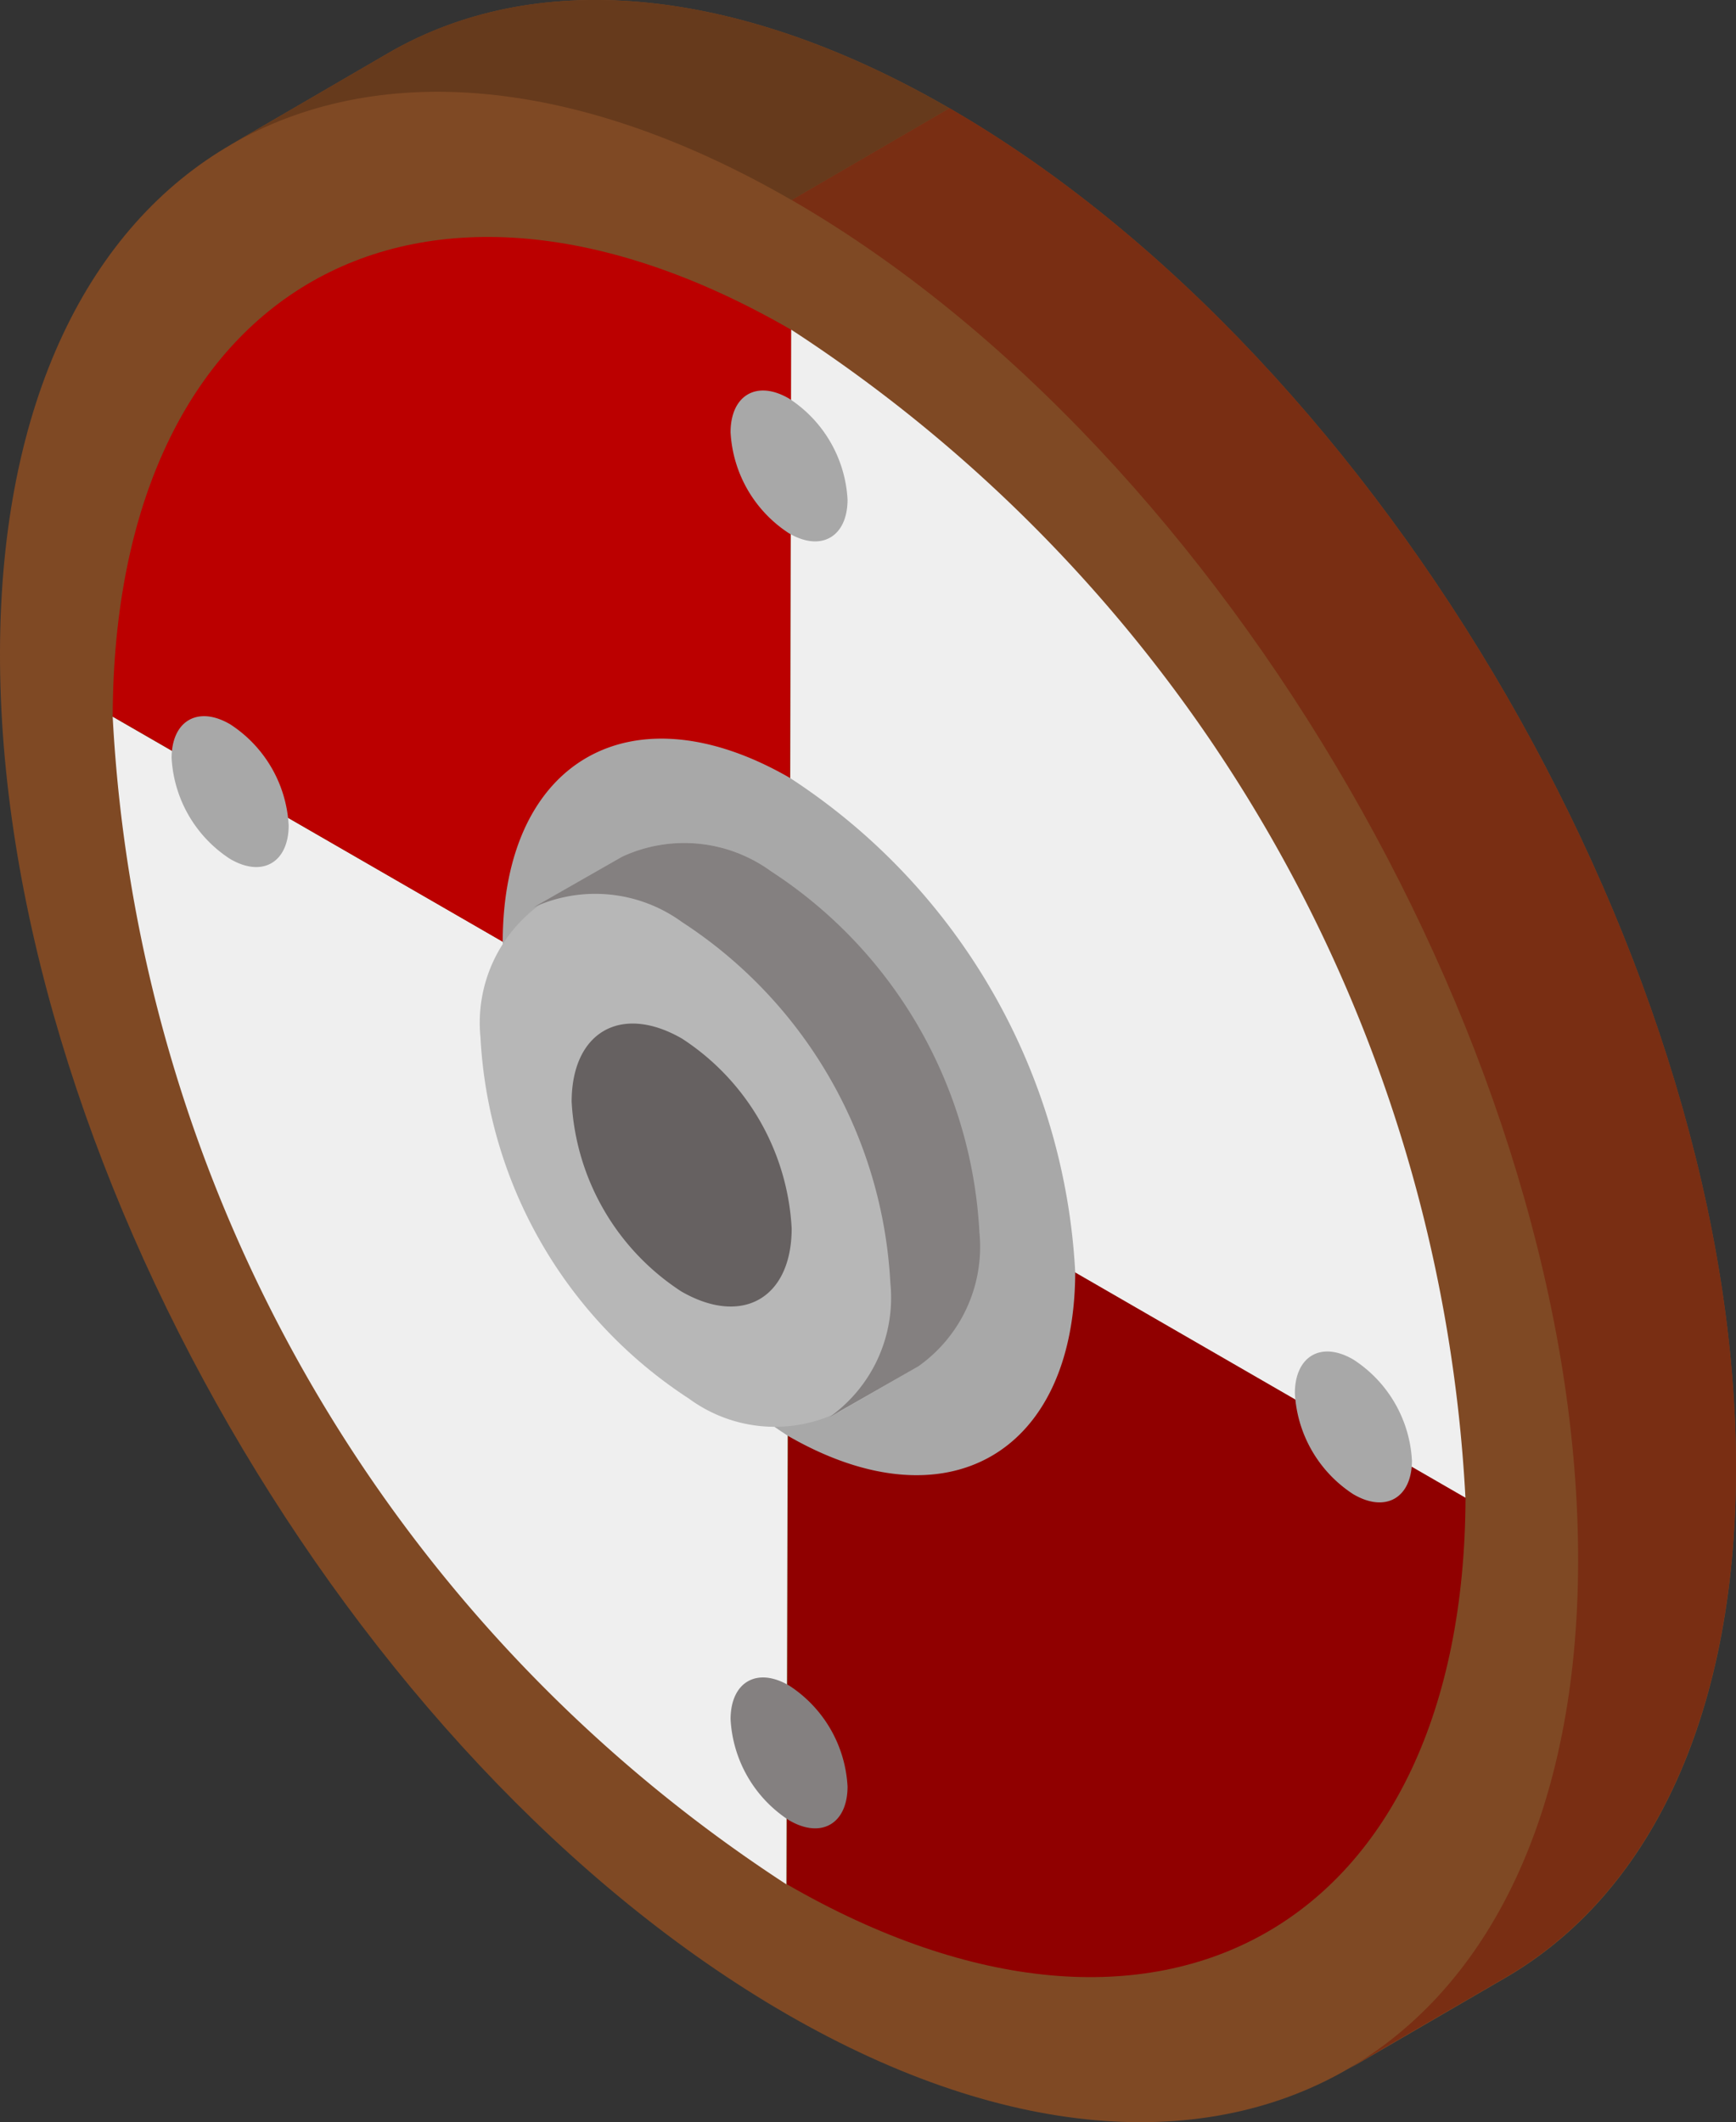 <svg xmlns="http://www.w3.org/2000/svg" width="18.209" height="22.252" viewBox="0 0 18.209 22.252">
  <rect x="0" y="0" width="18.209" height="22.252" fill="#333333" stroke="none"/>
  <g id="Group_704" data-name="Group 704" transform="translate(-43.782 -189.307)">
    <path id="Path_3025" data-name="Path 3025" d="M53.741,190.442c-2.3-1.328-4.385-1.451-5.889-.577l-1.656.963.015-.008c-1.494.86-2.421,2.7-2.429,5.317-.015,5.252,3.679,11.65,8.25,14.289,2.366,1.366,4.5,1.455,6.015.5-.042.027-.083.056-.126.081l1.656-.963c1.486-.864,2.407-2.7,2.414-5.309C62.006,199.477,58.313,193.082,53.741,190.442Z" fill="#7f4924"/>
    <g id="Group_697" data-name="Group 697" transform="translate(52.085 190.442)">
      <path id="Path_3026" data-name="Path 3026" d="M67.068,211.064l-1.656.962c1.486-.863,2.407-2.7,2.414-5.309.015-5.254-3.678-11.649-8.25-14.289l1.656-.963c4.572,2.64,8.264,9.036,8.25,14.289C69.474,208.364,68.553,210.2,67.068,211.064Z" transform="translate(-59.576 -191.466)" fill="#792e13"/>
    </g>
    <g id="Group_698" data-name="Group 698" transform="translate(46.196 189.307)">
      <path id="Path_3027" data-name="Path 3027" d="M48.374,190.828l1.656-.963c1.5-.874,3.589-.751,5.889.577l-1.656.963C51.963,190.077,49.879,189.953,48.374,190.828Z" transform="translate(-48.374 -189.307)" fill="#663a1c"/>
    </g>
    <g id="Group_699" data-name="Group 699" transform="translate(44.964 196.819)">
      <path id="Path_3028" data-name="Path 3028" d="M50.612,206.241a5.521,5.521,0,0,0,2.5,4.338l-.015,5.264A15.584,15.584,0,0,1,46.031,203.6Z" transform="translate(-46.031 -203.596)" fill="#efefef"/>
    </g>
    <g id="Group_700" data-name="Group 700" transform="translate(52.035 202.366)">
      <path id="Path_3029" data-name="Path 3029" d="M62.017,214.147l4.583,2.645c-.013,4.5-3.2,6.318-7.118,4.055l.015-5.264C60.885,216.385,62.012,215.741,62.017,214.147Z" transform="translate(-59.481 -214.147)" fill="#900000"/>
    </g>
    <g id="Group_701" data-name="Group 701" transform="translate(44.964 191.79)">
      <path id="Path_3030" data-name="Path 3030" d="M53.133,200.268c-1.387-.8-2.516-.158-2.521,1.437l-4.581-2.645c.013-4.5,3.2-6.318,7.117-4.055Z" transform="translate(-46.031 -194.03)" fill="#b00"/>
    </g>
    <g id="Group_702" data-name="Group 702" transform="translate(52.066 192.764)">
      <path id="Path_3031" data-name="Path 3031" d="M59.555,195.882a15.583,15.583,0,0,1,7.072,12.248l-4.583-2.645a5.517,5.517,0,0,0-2.5-4.338Z" transform="translate(-59.54 -195.882)" fill="#efefef"/>
    </g>
    <path id="Path_3032" data-name="Path 3032" d="M59.818,209.636a6.593,6.593,0,0,0-2.993-5.184c-1.658-.957-3.007-.188-3.012,1.716h0a6.6,6.6,0,0,0,2.993,5.184c1.66.958,3.007.188,3.012-1.716h0Z" transform="translate(-4.758 -6.988)" fill="#a8a8a8"/>
    <path id="Path_3033" data-name="Path 3033" d="M59.585,223.913a1.347,1.347,0,0,0-.611-1.059c-.339-.2-.615-.038-.616.351h0a1.347,1.347,0,0,0,.611,1.059c.339.2.615.039.616-.351Z" transform="translate(-6.913 -15.871)" fill="#848080"/>
    <path id="Path_3034" data-name="Path 3034" d="M59.585,198.244a1.349,1.349,0,0,0-.611-1.059c-.339-.2-.615-.038-.616.351h0a1.348,1.348,0,0,0,.611,1.059c.339.2.615.038.616-.351Z" transform="translate(-6.913 -3.697)" fill="#a8a8a8"/>
    <path id="Path_3035" data-name="Path 3035" d="M70.845,217.411a1.347,1.347,0,0,0-.612-1.059c-.339-.2-.615-.038-.616.351h0a1.347,1.347,0,0,0,.612,1.059c.339.2.615.039.616-.351Z" transform="translate(-12.253 -12.787)" fill="#a8a8a8"/>
    <path id="Path_3036" data-name="Path 3036" d="M48.434,204.74a1.348,1.348,0,0,0-.612-1.06c-.339-.2-.615-.038-.616.351h0a1.348,1.348,0,0,0,.612,1.059c.339.2.615.038.616-.351h0Z" transform="translate(-1.624 -6.777)" fill="#a8a8a8"/>
    <path id="Path_3037" data-name="Path 3037" d="M56.42,206.413a1.547,1.547,0,0,0-1.56-.153l-.844.489,0,0a1.531,1.531,0,0,0-.643,1.408,4.815,4.815,0,0,0,2.185,3.785,1.522,1.522,0,0,0,1.593.131l-.034.022.844-.489a1.536,1.536,0,0,0,.639-1.406A4.815,4.815,0,0,0,56.42,206.413Z" transform="translate(-4.551 -7.97)" fill="#b7b7b7"/>
    <path id="Path_3038" data-name="Path 3038" d="M56.916,206.413a1.547,1.547,0,0,0-1.56-.153l-.933.533a1.547,1.547,0,0,1,1.56.153,4.815,4.815,0,0,1,2.185,3.785,1.534,1.534,0,0,1-.639,1.406l.933-.533a1.535,1.535,0,0,0,.64-1.406A4.815,4.815,0,0,0,56.916,206.413Z" transform="translate(-5.047 -7.97)" fill="#848080"/>
    <g id="Group_703" data-name="Group 703" transform="translate(49.778 200.04)">
      <path id="Path_3039" data-name="Path 3039" d="M56.345,209.881c-.637-.367-1.156-.073-1.158.66a2.534,2.534,0,0,0,1.15,1.991c.638.368,1.156.073,1.158-.659A2.534,2.534,0,0,0,56.345,209.881Z" transform="translate(-55.187 -209.723)" fill="#666161"/>
    </g>
  </g>
</svg>
